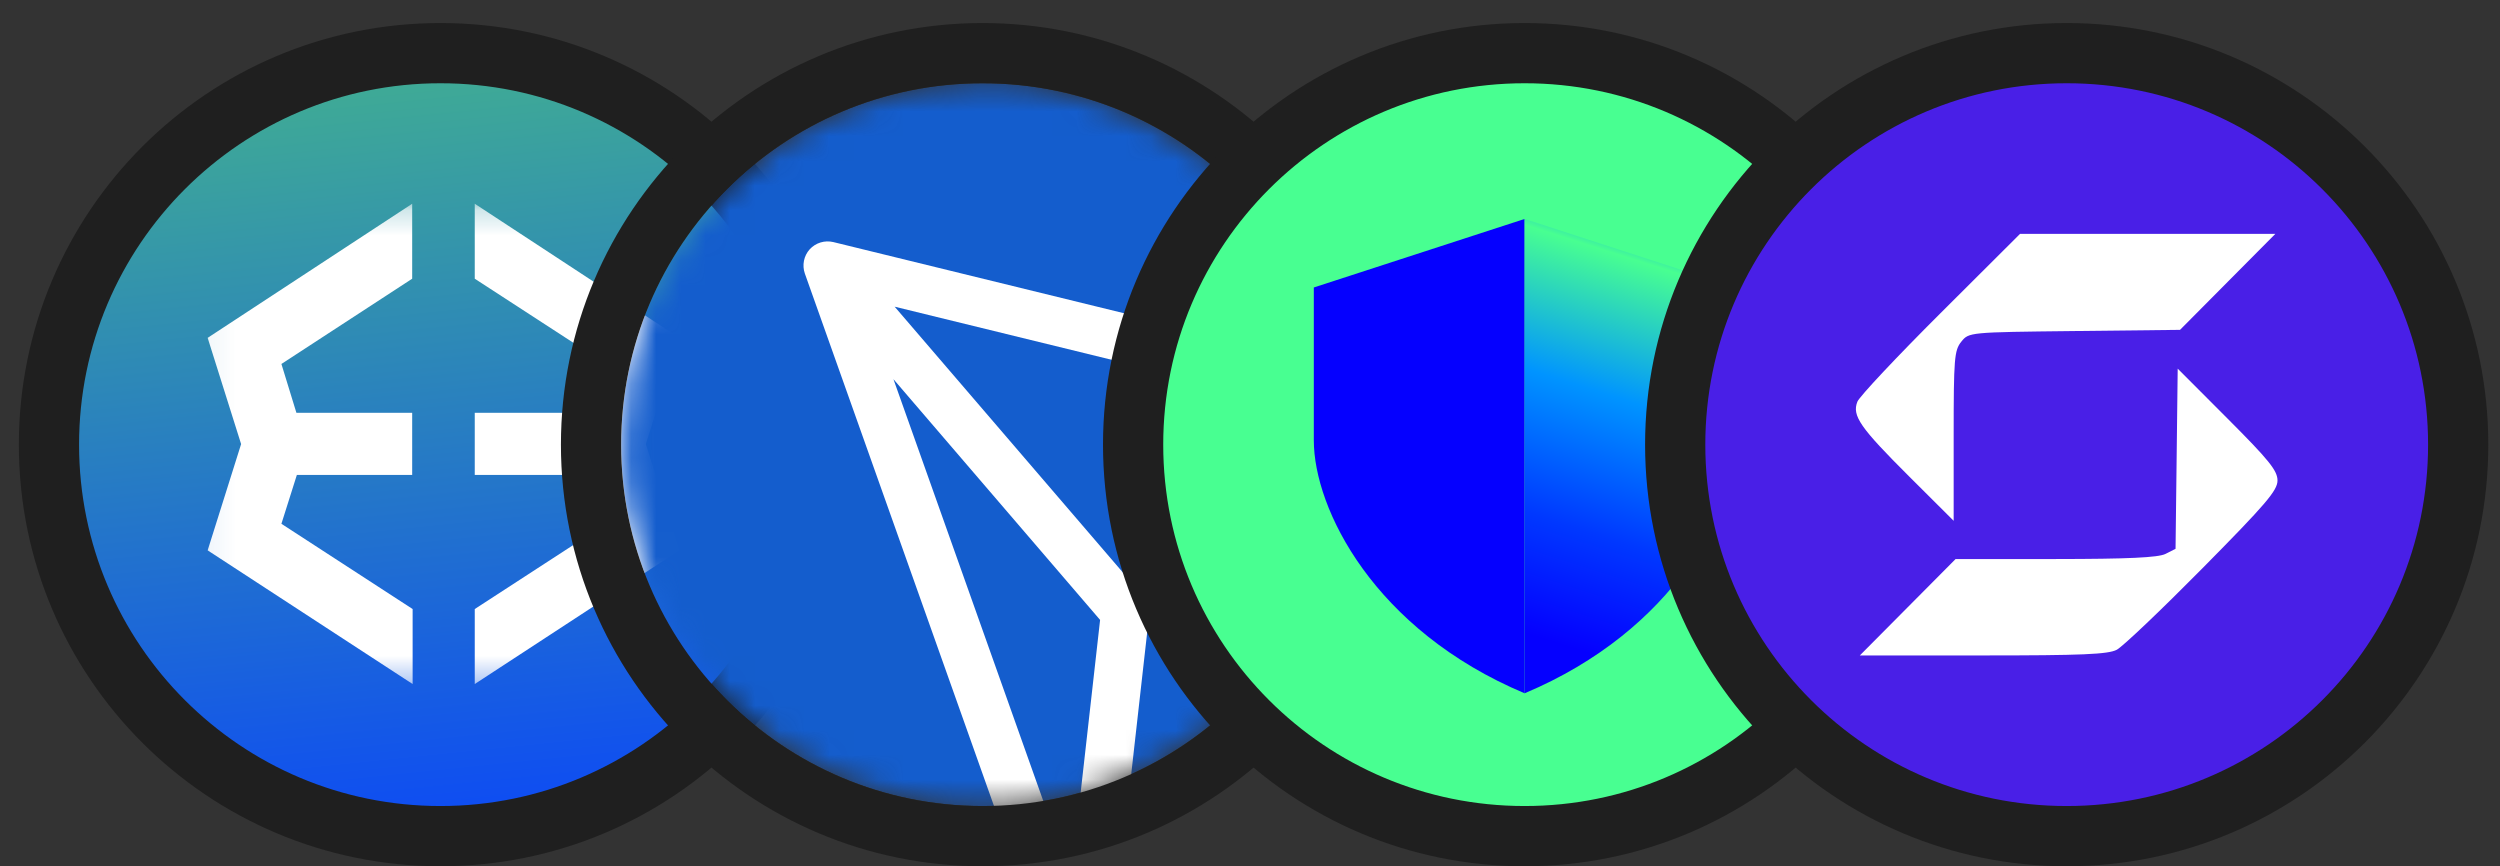 <svg width="101" height="35" viewBox="0 0 101 35" fill="none" xmlns="http://www.w3.org/2000/svg">
<rect x="0" y="0" width="101" height="35" fill="#333333" stroke="none"/>
<g clip-path="url(#clip0_9_474)">
<path d="M33.611 17.964C33.611 9.229 26.53 2.147 17.795 2.147C9.06 2.147 1.978 9.229 1.978 17.964C1.978 26.699 9.06 33.78 17.795 33.78C26.53 33.78 33.611 26.699 33.611 17.964Z" fill="url(#paint0_linear_9_474)"/>
<path d="M33.611 17.964C33.611 9.229 26.53 2.147 17.795 2.147C9.06 2.147 1.978 9.229 1.978 17.964C1.978 26.699 9.06 33.78 17.795 33.78C26.53 33.78 33.611 26.699 33.611 17.964Z" stroke="#1F1F1F" stroke-width="2.433"/>
<mask id="mask0_9_474" style="mask-type:luminance" maskUnits="userSpaceOnUse" x="8" y="8" width="20" height="20">
<path d="M27.528 8.231H8.062V27.697H27.528V8.231Z" fill="white"/>
</mask>
<g mask="url(#mask0_9_474)">
<path d="M27.443 13.649L19.18 8.231V11.26L24.481 14.704L23.857 16.678H19.18V19.188H23.857L24.481 21.161L19.18 24.605V27.635L27.443 22.234L26.092 17.941L27.443 13.649Z" fill="white"/>
<path d="M11.993 19.188H16.652V16.678H11.975L11.369 14.704L16.652 11.26V8.231L8.389 13.649L9.741 17.941L8.389 22.234L16.67 27.635V24.605L11.369 21.161L11.993 19.188Z" fill="white"/>
</g>
</g>
<g clip-path="url(#clip1_9_474)">
<mask id="mask1_9_474" style="mask-type:luminance" maskUnits="userSpaceOnUse" x="25" y="3" width="30" height="30">
<path d="M54.294 17.964C54.294 9.901 47.758 3.364 39.695 3.364C31.631 3.364 25.095 9.901 25.095 17.964C25.095 26.027 31.631 32.564 39.695 32.564C47.758 32.564 54.294 26.027 54.294 17.964Z" fill="white"/>
</mask>
<g mask="url(#mask1_9_474)">
<path d="M54.294 17.964C54.294 9.901 47.758 3.364 39.695 3.364C31.631 3.364 25.095 9.901 25.095 17.964C25.095 26.027 31.631 32.564 39.695 32.564C47.758 32.564 54.294 26.027 54.294 17.964Z" fill="#145DCD"/>
<path fill-rule="evenodd" clip-rule="evenodd" d="M32.712 10.072C32.83 9.943 32.98 9.848 33.148 9.796C33.315 9.745 33.493 9.739 33.663 9.779L54.179 14.802C54.303 14.829 54.42 14.883 54.52 14.96L58.695 18.006C58.898 18.155 59.035 18.377 59.078 18.626C59.121 18.874 59.067 19.129 58.926 19.338L44.565 40.351C44.464 40.5 44.324 40.618 44.16 40.692C43.996 40.766 43.814 40.792 43.636 40.769C43.457 40.746 43.289 40.674 43.149 40.56C43.01 40.447 42.904 40.296 42.845 40.127L32.515 11.049C32.458 10.884 32.446 10.707 32.48 10.535C32.514 10.364 32.594 10.204 32.71 10.074M36.095 15.319L43.266 35.505L44.444 25.045L36.095 15.319ZM46.365 25.381L45.167 36.024L55.306 21.184L46.365 25.381ZM56.222 18.607L49.688 21.675L54.066 17.037L56.222 18.607ZM52.092 16.293L36.144 12.39L45.494 23.28L52.092 16.293Z" fill="white"/>
</g>
<path d="M55.511 17.964C55.511 9.229 48.43 2.147 39.695 2.147C30.959 2.147 23.878 9.229 23.878 17.964C23.878 26.699 30.959 33.78 39.695 33.78C48.43 33.78 55.511 26.699 55.511 17.964Z" stroke="#1F1F1F" stroke-width="2.433"/>
</g>
<g clip-path="url(#clip2_9_474)">
<path d="M77.411 17.964C77.411 9.229 70.33 2.147 61.594 2.147C52.859 2.147 45.778 9.229 45.778 17.964C45.778 26.699 52.859 33.78 61.594 33.78C70.33 33.78 77.411 26.699 77.411 17.964Z" fill="#48FF91"/>
<path d="M77.411 17.964C77.411 9.229 70.33 2.147 61.594 2.147C52.859 2.147 45.778 9.229 45.778 17.964C45.778 26.699 52.859 33.78 61.594 33.78C70.33 33.78 77.411 26.699 77.411 17.964Z" stroke="#1F1F1F" stroke-width="2.433"/>
<path d="M53.078 11.614L61.595 8.845V28.009C55.511 25.453 53.078 20.556 53.078 17.788V11.614Z" fill="#0500FF"/>
<path d="M70.111 11.614L61.594 8.845V28.009C67.678 25.453 70.111 20.556 70.111 17.788V11.614Z" fill="url(#paint1_linear_9_474)"/>
</g>
<g clip-path="url(#clip3_9_474)">
<path d="M99.311 17.964C99.311 9.229 92.23 2.147 83.494 2.147C74.759 2.147 67.678 9.229 67.678 17.964C67.678 26.699 74.759 33.78 83.494 33.78C92.23 33.78 99.311 26.699 99.311 17.964Z" fill="#491FE7"/>
<path d="M99.311 17.964C99.311 9.229 92.23 2.147 83.494 2.147C74.759 2.147 67.678 9.229 67.678 17.964C67.678 26.699 74.759 33.78 83.494 33.78C92.23 33.78 99.311 26.699 99.311 17.964Z" stroke="#1F1F1F" stroke-width="2.433"/>
<path fill-rule="evenodd" clip-rule="evenodd" d="M78.398 12.651C76.63 14.413 75.118 16.023 75.038 16.229C74.815 16.796 75.146 17.272 77.14 19.259L78.928 21.041V17.614C78.928 14.483 78.954 14.155 79.236 13.805C79.545 13.422 79.549 13.422 83.809 13.374L88.073 13.326L89.999 11.386L91.925 9.447H86.768H81.611L78.398 12.651ZM87.936 18.533L87.892 22.172L87.488 22.377C87.195 22.526 85.976 22.583 83.044 22.585L79.004 22.587L77.07 24.534L75.137 26.48H80.109C84.098 26.48 85.168 26.435 85.518 26.25C85.758 26.123 87.317 24.64 88.982 22.955C91.541 20.366 92.011 19.817 92.011 19.412C92.011 19.014 91.667 18.587 89.995 16.913L87.979 14.893L87.936 18.533Z" fill="white"/>
</g>
<defs>
<linearGradient id="paint0_linear_9_474" x1="22.949" y1="34.571" x2="19.233" y2="-1.476" gradientUnits="userSpaceOnUse">
<stop stop-color="#0B46F9"/>
<stop offset="1" stop-color="#46B888"/>
</linearGradient>
<linearGradient id="paint1_linear_9_474" x1="67.849" y1="7.504" x2="61.415" y2="27.747" gradientUnits="userSpaceOnUse">
<stop offset="0.02" stop-color="#0000FF"/>
<stop offset="0.08" stop-color="#0094FF"/>
<stop offset="0.16" stop-color="#48FF91"/>
<stop offset="0.42" stop-color="#0094FF"/>
<stop offset="0.68" stop-color="#0038FF"/>
<stop offset="0.9" stop-color="#0500FF"/>
</linearGradient>
<clipPath id="clip0_9_474">
<rect width="34.066" height="34.066" fill="white" transform="translate(0.762 0.931)"/>
</clipPath>
<clipPath id="clip1_9_474">
<rect width="34.066" height="34.066" fill="white" transform="translate(22.661 0.931)"/>
</clipPath>
<clipPath id="clip2_9_474">
<rect width="34.066" height="34.066" fill="white" transform="translate(44.561 0.931)"/>
</clipPath>
<clipPath id="clip3_9_474">
<rect width="34.066" height="34.066" fill="white" transform="translate(66.461 0.931)"/>
</clipPath>
</defs>
</svg>

